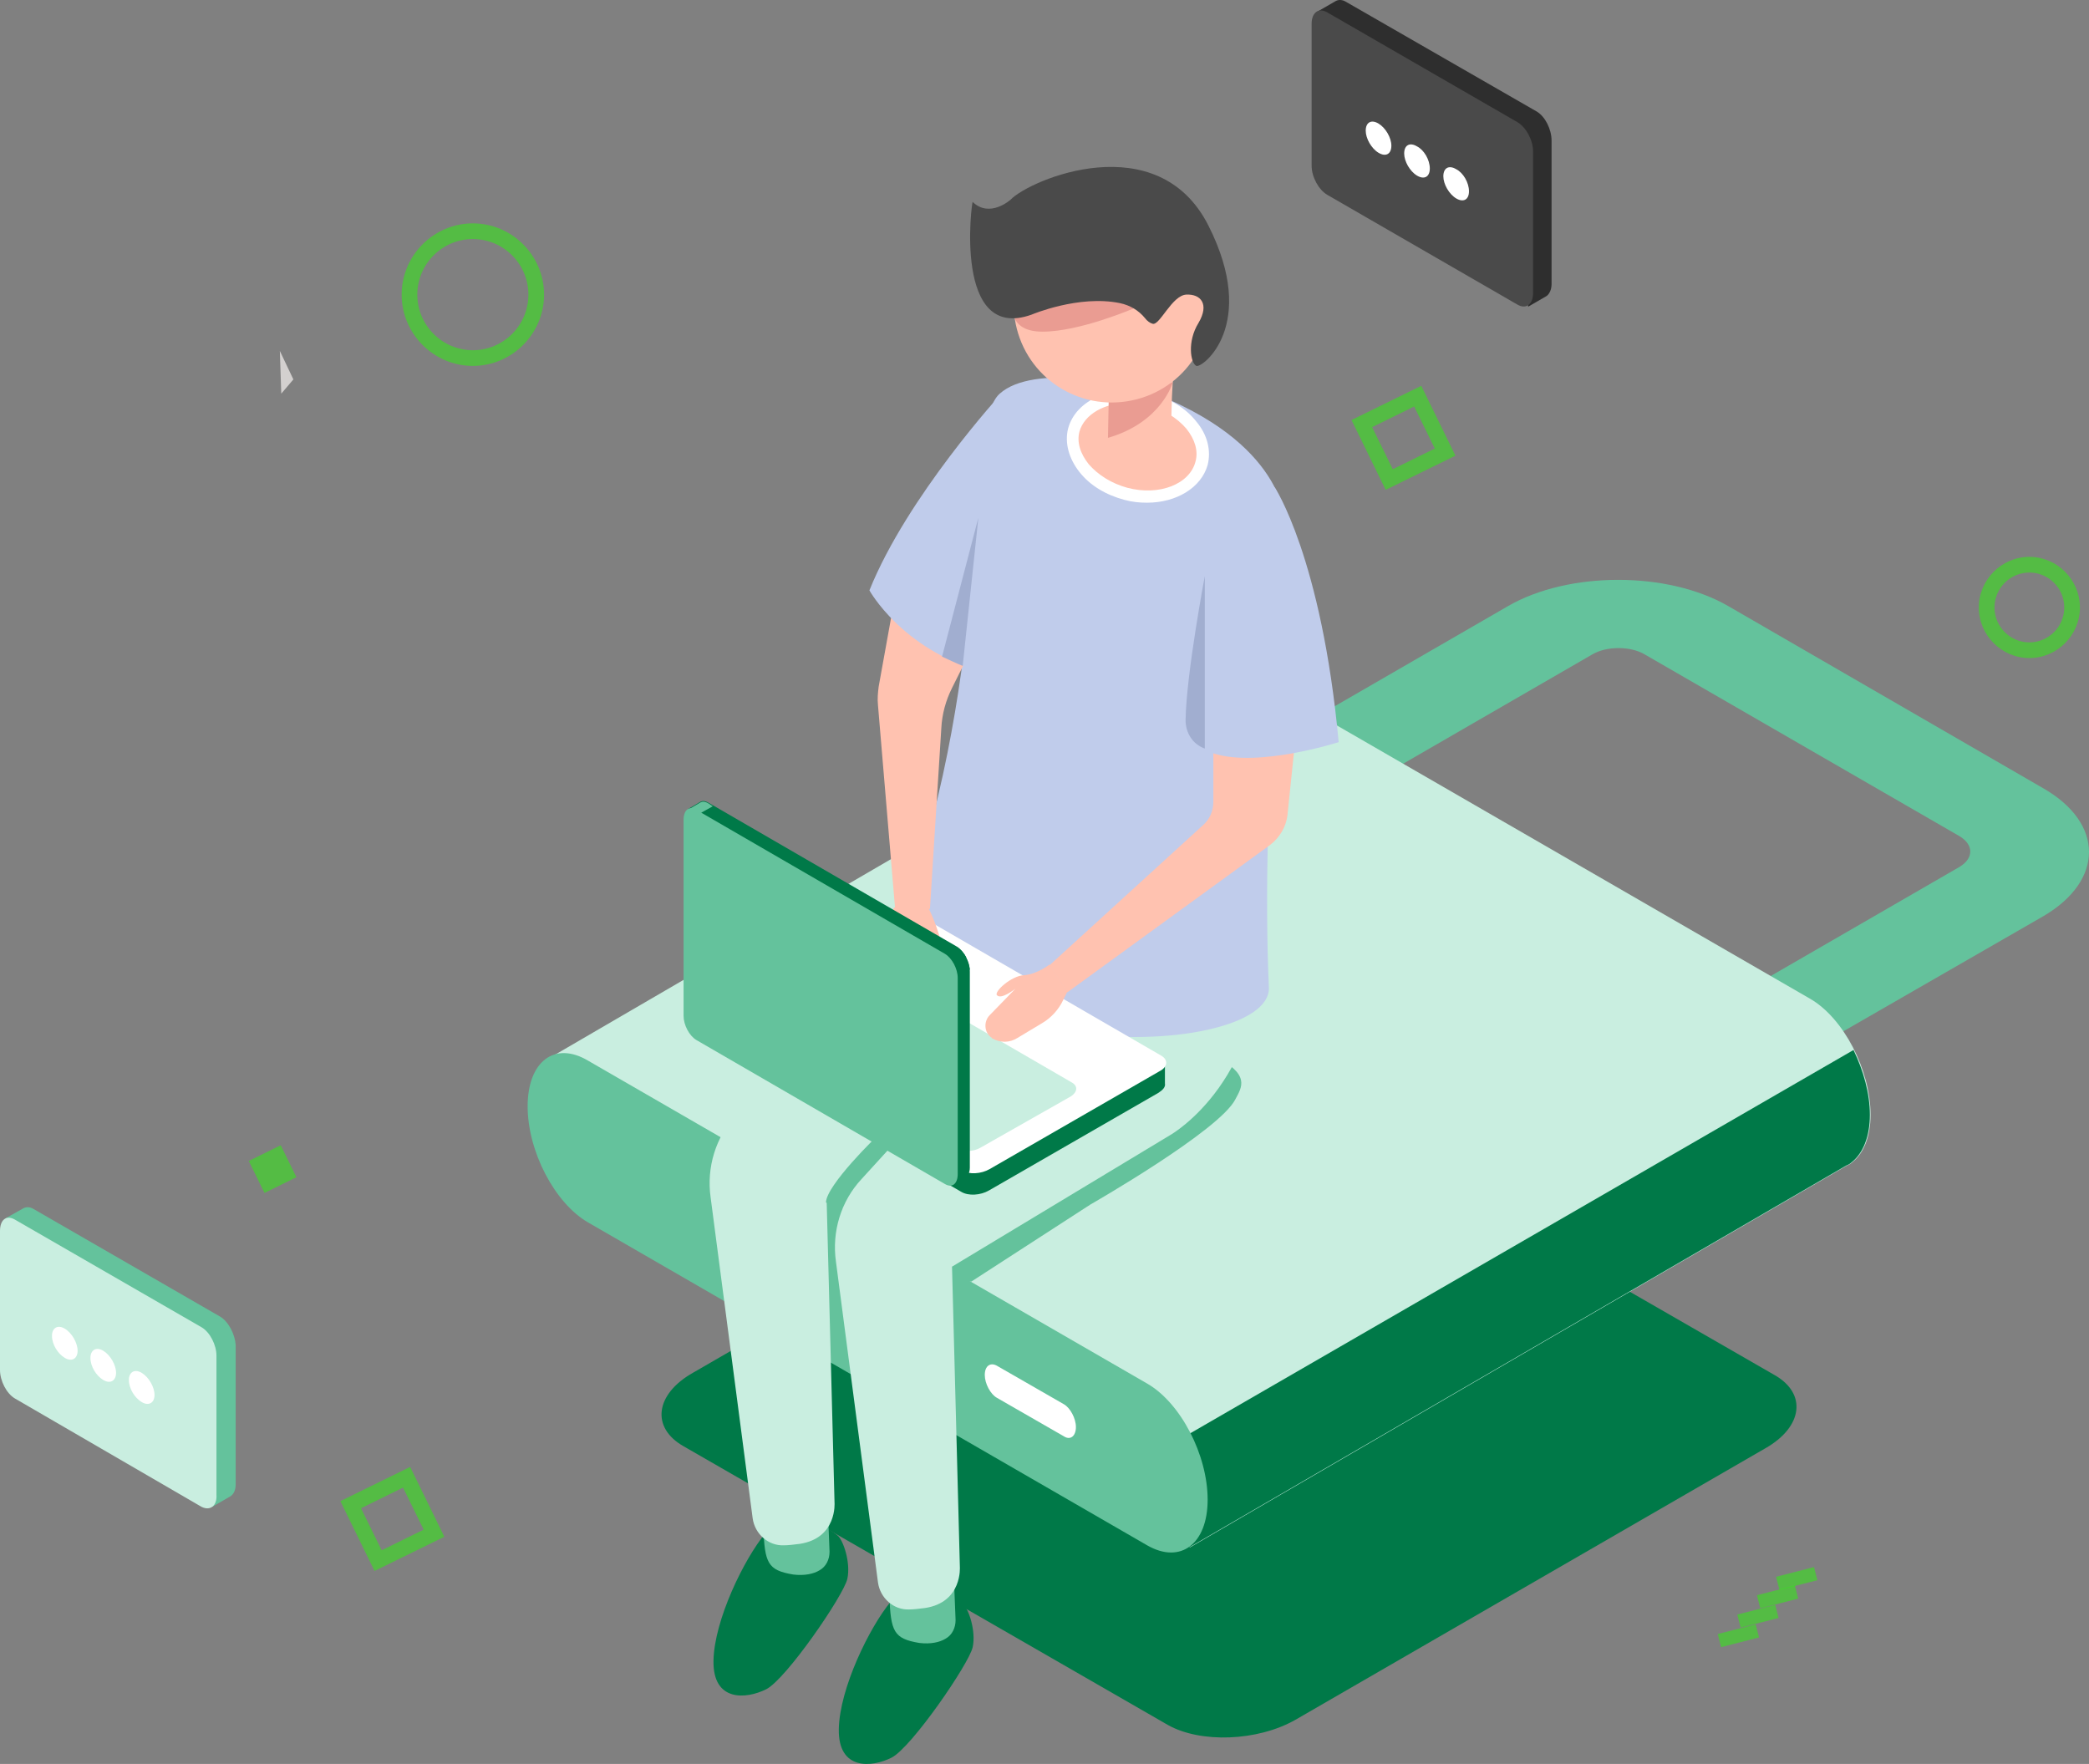 <svg width="1992" height="1682" viewBox="0 0 1992 1682" fill="none" xmlns="http://www.w3.org/2000/svg">
<rect x="0" y="0" width="1992" height="1682" fill="#808080" stroke="none"/>
<g clip-path="url(#clip0_402_160)">
<path d="M1733 1506.77L1729.8 1494.27L1693.62 1503.54L1696.83 1516.05L1733 1506.77Z" fill="#24FF00" fill-opacity="0.47"/>
<path d="M1714.73 1524.33L1711.53 1511.82L1675.35 1521.1L1678.55 1533.6L1714.73 1524.33Z" fill="#24FF00" fill-opacity="0.47"/>
<path d="M1695.99 1542.77L1692.79 1530.26L1656.61 1539.54L1659.81 1552.05L1695.99 1542.77Z" fill="#24FF00" fill-opacity="0.47"/>
<path d="M1677.36 1561.35L1674.16 1548.84L1637.98 1558.12L1641.18 1570.63L1677.36 1561.35Z" fill="#24FF00" fill-opacity="0.47"/>
<path d="M1113.55 1644.76L651.835 1379.06C620.602 1361.39 624.674 1329.45 660.66 1309.06L1108.8 1050.16C1144.78 1029.09 1199.1 1027.06 1230.34 1045.4L1692.05 1311.1C1723.29 1328.77 1719.21 1360.71 1683.23 1381.09L1235.09 1640C1199.1 1660.39 1144.78 1662.42 1113.55 1644.76Z" fill="#007948"/>
<path d="M1654.71 1042.68L1574.59 996.474L1868.59 826.588C1882.17 818.434 1882.17 805.525 1868.59 797.371L1568.48 624.087C1554.9 615.933 1531.81 615.933 1518.23 624.087L1224.23 793.973L1144.1 747.764L1438.11 577.878C1495.82 544.582 1590.2 544.582 1647.92 577.878L1948.71 751.842C2006.43 785.138 2006.43 839.501 1948.71 873.478L1654.71 1042.68Z" fill="#64C29C"/>
<path d="M1783.72 1063.07C1783.72 1020.26 1757.92 970.652 1726 952.306L1192.99 644.474C1178.74 636.32 1165.83 635.639 1155.65 641.075L519.43 1011.42L1134.6 1475.55L1761.31 1111.32C1763.35 1110.64 1765.39 1109.28 1766.74 1107.92C1776.93 1099.76 1783.72 1084.14 1783.72 1063.07Z" fill="#C9EEE0"/>
<path d="M1133.92 1475.55L1760.63 1111.32C1762.67 1110.64 1764.71 1109.28 1766.07 1107.92C1776.25 1099.76 1783.04 1084.13 1783.04 1063.07C1783.04 1042.68 1776.93 1020.94 1767.42 1001.23L1052.44 1414.39L1133.92 1475.55Z" fill="#007948"/>
<path d="M1093.86 1473.51L560.849 1165.68C528.939 1147.33 503.135 1097.73 503.135 1054.92C503.135 1012.11 528.939 992.399 560.849 1011.43L1093.86 1319.26C1125.77 1337.6 1151.57 1387.21 1151.57 1430.02C1151.57 1472.15 1125.77 1491.86 1093.86 1473.51Z" fill="#64C29C"/>
<path d="M1014.42 1369.54L950.59 1332.85C944.48 1329.45 939.047 1319.26 939.047 1311.1C939.047 1302.27 944.48 1298.87 950.59 1302.27L1014.42 1338.96C1020.53 1342.36 1025.96 1352.55 1025.96 1360.71C1025.96 1369.54 1020.53 1373.62 1014.42 1369.54Z" fill="white"/>
<path d="M268.204 375.374L266.846 334.604L279.75 361.783L268.204 375.374Z" fill="#D3D0CF"/>
<path d="M1039.55 1148.69L926.15 1222.08L871.154 1213.25L1006.27 1148.01L1039.55 1148.69Z" fill="#64C29C"/>
<path d="M902.387 1519.04C902.387 1519.04 869.796 1502.73 849.425 1527.19C829.058 1551.66 800.539 1610.1 799.862 1648.83C799.182 1688.25 831.096 1685.53 850.106 1676.02C869.12 1666.5 924.116 1586.32 927.511 1570.69C930.906 1555.05 923.439 1533.31 918.006 1529.23C913.253 1525.16 902.387 1519.04 902.387 1519.04Z" fill="#007948"/>
<path d="M909.855 1510.89L911.213 1544.86C911.213 1552.34 907.818 1559.13 901.708 1562.53C896.275 1565.93 887.45 1567.97 876.584 1566.61C852.141 1562.53 849.426 1555.74 848.065 1521.76C846.031 1487.78 909.855 1510.89 909.855 1510.89Z" fill="#64C29C"/>
<path d="M782.887 1453.81C782.887 1453.81 750.292 1437.49 729.925 1461.96C709.554 1486.42 681.035 1544.86 680.358 1583.6C679.678 1623.01 711.592 1620.29 730.602 1610.78C749.616 1601.27 804.612 1521.08 808.007 1505.45C811.402 1489.82 803.935 1468.08 798.502 1464C793.749 1459.92 782.887 1453.81 782.887 1453.81Z" fill="#007948"/>
<path d="M789.673 1445.65L791.03 1479.63C791.03 1487.1 787.635 1493.9 781.525 1497.3C776.092 1500.69 767.264 1502.73 756.402 1501.37C731.959 1497.3 729.24 1490.5 727.883 1456.52C726.526 1422.55 789.673 1445.65 789.673 1445.65Z" fill="#64C29C"/>
<path d="M1081.64 823.19C1072.14 665.537 911.212 846.294 911.212 846.294L801.216 954.344L702.083 1063.07C682.392 1084.14 673.564 1113.35 677.64 1141.89L717.702 1447.69C719.736 1462.64 732.64 1474.19 747.578 1473.51C751.65 1473.51 757.083 1472.83 762.516 1472.15C798.502 1466.72 795.783 1432.74 795.783 1432.74L788.316 1146.65L996.769 1020.94C996.088 1021.62 1091.15 980.847 1081.64 823.19Z" fill="#C9EEE0"/>
<path d="M867.758 1092.97L837.882 1082.1C837.202 1082.1 787.635 1130.34 787.635 1146.65L810.04 1154.13L865.72 1099.76L867.758 1092.97Z" fill="#64C29C"/>
<path d="M1039.54 1148.69C1039.54 1148.69 1163.12 1078.02 1178.06 1048.12C1184.17 1036.57 1193 1024.33 1157.01 1006.67L992.016 1124.23L999.483 1165L1039.54 1148.69Z" fill="#64C29C"/>
<path d="M1201.14 884.35C1190.96 726.697 1030.72 907.454 1030.72 907.454L920.717 1015.5L821.587 1124.23C801.893 1145.29 793.068 1174.51 797.14 1203.05L837.202 1508.85C839.24 1523.8 852.14 1535.35 867.078 1534.67C871.15 1534.67 876.583 1533.99 882.016 1533.31C918.002 1527.88 915.288 1493.9 915.288 1493.9L907.817 1207.81L1116.27 1082.1C1116.27 1082.1 1210.65 1028.41 1201.14 884.35Z" fill="#C9EEE0"/>
<path d="M1106.09 377.413C1228.31 427.698 1225.59 500.411 1225.59 500.411C1225.59 500.411 1201.83 764.752 1209.97 941.431C1213.37 1015.5 818.193 1020.94 877.265 823.871C946.522 591.468 920.721 403.917 953.312 375.374C985.226 346.834 1074.85 364.502 1106.09 377.413Z" fill="#C0CCEB"/>
<path d="M1145.47 441.288C1139.36 465.753 1106.76 479.343 1072.81 470.509C1038.86 461.674 1017.14 434.495 1023.25 410.029C1029.36 385.568 1061.95 371.976 1095.9 380.81C1129.85 389.643 1151.58 416.826 1145.47 441.288Z" fill="#FFC2B0"/>
<path d="M1093.87 479.343C1086.39 479.343 1079.6 478.663 1072.14 476.625C1054.48 471.87 1039.54 463.035 1029.36 450.122C1019.17 437.213 1015.1 422.262 1018.49 408.672C1025.96 380.81 1061.27 365.86 1097.94 375.374C1115.59 380.131 1130.53 388.966 1140.71 401.875C1151.58 414.789 1154.97 429.735 1151.58 443.329C1145.47 465.073 1121.7 479.343 1093.87 479.343ZM1075.53 384.207C1053.12 384.207 1034.11 395.079 1029.36 411.39C1026.64 421.582 1030.04 432.453 1038.18 442.649C1047.01 452.84 1059.91 460.994 1074.85 465.073C1105.41 473.227 1134.6 461.674 1140.04 439.931C1142.75 429.735 1139.36 418.864 1131.21 408.672C1122.38 398.477 1109.48 390.323 1094.54 386.248C1087.75 384.887 1081.64 384.207 1075.53 384.207Z" fill="white"/>
<path d="M1057.2 371.976C1057.2 371.976 1058.55 376.733 1055.84 415.469C1055.16 427.698 1097.94 439.25 1108.8 427.698C1119.66 416.826 1115.59 405.274 1118.31 363.822C1121.02 323.049 1057.2 371.976 1057.2 371.976Z" fill="#FFC2B0"/>
<path d="M1118.31 364.501C1118.31 364.501 1108.12 402.556 1056.52 417.503L1057.2 382.85L1118.31 364.501Z" fill="#EA9C92"/>
<path d="M1150.9 266.647C1163.8 316.933 1133.92 367.899 1083.68 380.81C1033.43 393.722 982.507 363.821 969.607 313.536C956.702 263.25 986.579 212.284 1036.83 199.373C1087.07 186.462 1138 216.362 1150.9 266.647Z" fill="#FFC2B0"/>
<path d="M1081.64 293.83C1081.64 293.83 1030.04 316.254 994.054 316.254C958.068 316.254 966.215 286.355 966.215 286.355L1072.82 271.406L1081.64 293.83Z" fill="#EA9C92"/>
<path d="M983.868 299.946C983.868 299.946 1028.68 280.918 1068.06 289.073C1077.57 291.112 1085.72 295.869 1091.83 303.344C1093.86 306.062 1096.58 308.1 1099.3 308.78C1106.09 310.139 1117.63 281.598 1131.21 280.918C1144.79 280.239 1153.62 289.753 1142.75 308.1C1131.89 325.768 1135.28 346.155 1140.72 348.873C1146.15 351.591 1200.46 310.139 1152.26 215.002C1104.05 119.865 982.507 170.831 963.497 190.538C963.497 190.538 943.806 208.207 927.511 192.577C926.83 190.538 908.497 327.128 983.868 299.946Z" fill="#4A4A4A"/>
<path d="M1157.01 693.401V764.752C1157.01 772.906 1153.62 781.06 1147.5 786.496L1000.84 920.368L1017.82 946.19L1211.33 805.525C1220.15 798.728 1226.27 788.537 1227.63 777.661L1240.53 653.308L1157.01 693.401Z" fill="#FFC2B0"/>
<path d="M1215.4 464.393C1215.4 464.393 1260.22 531.669 1276.51 707.671C1276.51 707.671 1200.47 732.133 1157.69 718.543C1114.23 704.273 1215.4 464.393 1215.4 464.393Z" fill="#C0CCEB"/>
<path d="M1148.86 549.337C1148.86 549.337 1131.21 642.432 1130.53 686.604C1130.53 698.837 1137.32 709.708 1148.86 713.787V549.337Z" fill="#A1AED0"/>
<path d="M1110.84 1013.46L1078.25 1009.39L869.113 888.429C862.323 884.35 850.78 885.03 842.632 889.786L694.613 975.407L674.922 972.689V992.395C674.922 995.117 676.279 997.155 679.674 999.192L916.642 1136.46C923.433 1140.54 934.975 1139.86 943.123 1135.1L1104.73 1042C1108.8 1039.29 1111.51 1036.57 1110.84 1033.17V1013.46Z" fill="#007948"/>
<path d="M953.989 936.675L939.051 927.841H775.413L694.613 974.05L674.922 971.332V991.038C674.922 993.756 676.279 995.794 679.674 997.831L916.646 1135.1C920.037 1137.14 925.47 1137.82 930.223 1137.82L953.989 936.675Z" fill="#007948"/>
<path d="M684.43 973.37L675.602 972.013V991.719C675.602 994.437 676.959 996.474 680.354 998.512L684.43 1001.23V973.37Z" fill="#64C29C"/>
<path d="M919.359 1136.46C925.469 1139.18 934.978 1138.5 941.768 1135.1V1101.8H919.359V1136.46Z" fill="#007948"/>
<path d="M917.321 1116.07L680.35 978.806C673.56 974.731 674.24 967.934 682.388 963.855L843.988 870.76C851.459 866.001 863.679 866.001 870.469 869.399L1107.44 1006.67C1114.23 1010.74 1113.55 1017.54 1105.4 1021.62L943.802 1114.71C935.655 1119.47 924.112 1120.15 917.321 1116.07Z" fill="white"/>
<path d="M913.25 1095.01L716.34 980.847C710.911 977.449 711.587 972.013 717.701 967.934L803.931 919.007C810.044 915.608 820.226 914.928 825.659 918.326L1022.57 1032.49C1028 1035.89 1027.32 1041.33 1021.21 1045.4L934.978 1094.33C928.188 1098.41 918.683 1098.41 913.25 1095.01Z" fill="#C9EEE0"/>
<path d="M852.139 866.004L849.421 882.312C847.387 896.582 847.387 910.172 850.782 924.442L853.497 938.713C854.854 946.867 861.644 952.983 869.792 954.344C875.902 955.701 882.016 950.945 882.692 944.829L886.768 909.492C886.768 909.492 895.593 921.044 900.349 921.044C904.421 921.044 895.593 885.711 885.411 866.004C875.902 846.975 852.139 866.004 852.139 866.004Z" fill="#FFC2B0"/>
<path d="M932.94 605.738L907.817 656.026C901.707 668.255 898.312 681.168 897.631 694.077L886.769 866.681L853.497 866.005L837.202 672.334C836.521 666.217 837.202 660.101 837.879 654.665L855.535 556.811L932.94 605.738Z" fill="#FFC2B0"/>
<path d="M909.173 1128.99L889.483 1103.16L680.353 982.204C673.563 978.129 668.13 967.934 668.13 959.099V787.856L655.91 772.225L667.453 765.432C669.491 764.071 672.206 764.071 675.601 766.113L912.568 903.379C919.359 907.454 924.792 917.65 924.792 926.484V1113.35C924.792 1118.11 922.754 1122.19 920.039 1123.55L909.173 1128.99Z" fill="#007948"/>
<path d="M764.549 1031.13L749.611 1022.3L668.13 880.275V787.176L655.91 771.549L667.453 764.752C669.491 763.395 672.206 763.395 675.601 765.432L912.568 902.699C915.964 904.736 919.359 908.815 921.397 912.89L764.549 1031.13Z" fill="#007948"/>
<path d="M661.343 779.022L655.91 772.225L667.453 765.432C669.491 764.071 672.206 764.071 675.601 766.113L679.673 768.831L661.343 779.022Z" fill="#64C29C"/>
<path d="M914.606 904.736C920.039 908.815 924.115 916.969 924.792 924.442L901.706 938.032L890.844 919.007L914.606 904.736Z" fill="#007948"/>
<path d="M901.027 909.496L664.059 772.225C657.269 768.15 651.836 772.225 651.836 781.74V968.614C651.836 977.448 657.269 987.644 664.059 991.719L901.027 1128.99C907.818 1133.06 913.251 1128.98 913.251 1119.47V932.6C913.251 923.766 907.818 913.571 901.027 909.496Z" fill="#64C29C"/>
<path d="M1017.82 945.51L1013.74 953.663C1009.67 962.498 1002.2 970.652 994.05 975.407L970.287 989.677C962.816 994.437 953.992 994.437 946.521 990.358C946.521 990.358 945.844 990.358 945.844 989.677C938.373 984.922 937.697 974.05 943.806 967.934L968.249 942.792C968.249 942.792 954.669 953.663 950.597 948.908C947.878 945.51 964.178 930.559 976.397 929.878C988.621 929.202 1000.84 919.687 1000.84 919.687L1017.82 945.51Z" fill="#FFC2B0"/>
<path d="M955.35 374.694C955.35 374.694 865.045 473.227 829.055 562.927C829.055 562.927 859.611 618.651 935.659 640.395C1011.03 662.142 955.35 374.694 955.35 374.694Z" fill="#C0CCEB"/>
<path d="M918.003 634.959L932.941 493.613L898.312 626.124C904.422 628.842 911.213 632.241 918.003 634.959Z" fill="#A1AED0"/>
<path d="M450.9 348.908C413.557 348.908 383 318.328 383 280.954C383 243.579 413.557 213 450.9 213C488.247 213 518.8 243.579 518.8 280.954C518.8 318.328 488.247 348.908 450.9 348.908ZM450.9 227.95C421.704 227.95 397.938 251.734 397.938 280.954C397.938 310.174 421.704 333.958 450.9 333.958C480.099 333.958 503.862 310.174 503.862 280.954C503.862 251.734 480.099 227.95 450.9 227.95Z" fill="#24FF00" fill-opacity="0.47"/>
<path d="M1935.14 627.482C1908.66 627.482 1886.93 605.738 1886.93 579.235C1886.93 552.736 1908.66 530.988 1935.14 530.988C1961.62 530.988 1983.35 552.736 1983.35 579.235C1983.35 605.738 1961.62 627.482 1935.14 627.482ZM1935.14 545.939C1916.81 545.939 1901.87 560.89 1901.87 579.235C1901.87 597.584 1916.81 612.535 1935.14 612.535C1953.47 612.535 1968.41 597.584 1968.41 579.235C1968.41 560.89 1953.47 545.939 1935.14 545.939Z" fill="#24FF00" fill-opacity="0.47"/>
<path d="M357.152 1497.97L324.561 1431.38L391.101 1398.76L423.695 1465.36L357.152 1497.97ZM344.252 1438.18L363.942 1478.27L404.005 1458.56L384.31 1418.47L344.252 1438.18Z" fill="#24FF00" fill-opacity="0.47"/>
<path d="M1321.33 467.11L1288.73 400.518L1355.28 367.899L1387.87 434.495L1321.33 467.11ZM1308.43 407.311L1328.12 447.404L1368.18 427.698L1348.48 387.605L1308.43 407.311Z" fill="#24FF00" fill-opacity="0.47"/>
<path d="M267.692 1092.03L237.225 1107.02L252.203 1137.51L282.67 1122.52L267.692 1092.03Z" fill="#24FF00" fill-opacity="0.47"/>
<path d="M1465.27 106.276L1283.3 1.627C1279.91 -0.412 1276.51 -0.412 1273.79 0.947L1256.14 11.14C1256.14 11.14 1263.61 13.858 1268.36 15.897V148.407C1268.36 159.28 1275.15 171.512 1283.3 176.268L1457.12 276.84V292.47L1474.78 282.276C1477.49 280.238 1479.53 276.161 1479.53 270.724V134.137C1479.53 123.264 1473.42 111.033 1465.27 106.276Z" fill="#2E2E2E"/>
<path d="M1446.94 290.431L1265.65 185.782C1257.5 181.025 1250.71 168.793 1250.71 157.921V22.692C1250.71 11.819 1257.5 7.063 1265.65 11.819L1446.94 116.469C1455.09 121.226 1461.88 133.457 1461.88 144.33V279.559C1461.88 290.431 1455.09 295.188 1446.94 290.431Z" fill="#4A4A4A"/>
<path d="M1326.76 138.894C1326.76 147.048 1321.32 149.766 1314.53 145.689C1307.74 141.612 1302.31 132.098 1302.31 124.623C1302.31 116.469 1307.74 113.751 1314.53 117.828C1321.32 121.905 1326.76 131.419 1326.76 138.894Z" fill="white"/>
<path d="M1363.42 160.64C1363.42 168.794 1357.99 171.512 1351.2 167.435C1344.41 163.358 1338.98 153.844 1338.98 146.37C1338.98 138.215 1344.41 135.497 1351.2 139.574C1357.99 142.972 1363.42 152.485 1363.42 160.64Z" fill="white"/>
<path d="M1400.77 182.383C1400.77 190.537 1395.33 193.255 1388.54 189.178C1381.75 185.101 1376.32 175.588 1376.32 168.114C1376.32 159.959 1381.75 157.241 1388.54 161.318C1395.33 164.716 1400.77 174.229 1400.77 182.383Z" fill="white"/>
<path d="M209.811 1255.38L31.914 1152.77C28.52 1150.73 25.125 1150.73 22.409 1152.09L5.434 1161.6C5.434 1161.6 12.903 1164.32 17.655 1166.36V1296.15C17.655 1307.02 23.767 1319.26 31.914 1323.33L202.342 1421.87V1436.82L219.996 1426.62C222.712 1424.59 224.749 1421.19 224.749 1415.07V1282.56C224.07 1272.37 217.959 1260.14 209.811 1255.38Z" fill="#64C29C"/>
<path d="M192.156 1436.82L14.259 1333.53C6.111 1328.77 0 1316.54 0 1306.34V1173.83C0 1162.96 6.111 1158.21 14.259 1162.96L192.156 1265.57C200.304 1270.33 206.415 1282.56 206.415 1292.75V1425.27C207.094 1436.14 200.304 1440.89 192.156 1436.82Z" fill="#C9EEE0"/>
<path d="M74.01 1288C74.01 1295.47 68.578 1298.87 61.788 1294.79C54.998 1290.72 49.566 1281.88 49.566 1273.73C49.566 1266.25 54.998 1262.86 61.788 1266.93C68.578 1271.01 74.01 1280.52 74.01 1288Z" fill="white"/>
<path d="M110.676 1309.06C110.676 1316.54 105.244 1319.93 98.454 1315.86C91.664 1311.78 86.232 1302.95 86.232 1294.79C86.232 1287.32 91.664 1283.92 98.454 1288C105.244 1292.07 110.676 1301.59 110.676 1309.06Z" fill="white"/>
<path d="M147.345 1330.13C147.345 1337.61 141.913 1341 135.123 1336.93C128.333 1332.85 122.9 1324.01 122.9 1315.86C122.9 1308.39 128.333 1304.99 135.123 1309.06C141.913 1313.14 147.345 1322.66 147.345 1330.13Z" fill="white"/>
</g>
<defs>
<clipPath id="clip0_402_160">
<rect width="1992" height="1682" fill="white"/>
</clipPath>
</defs>
</svg>
